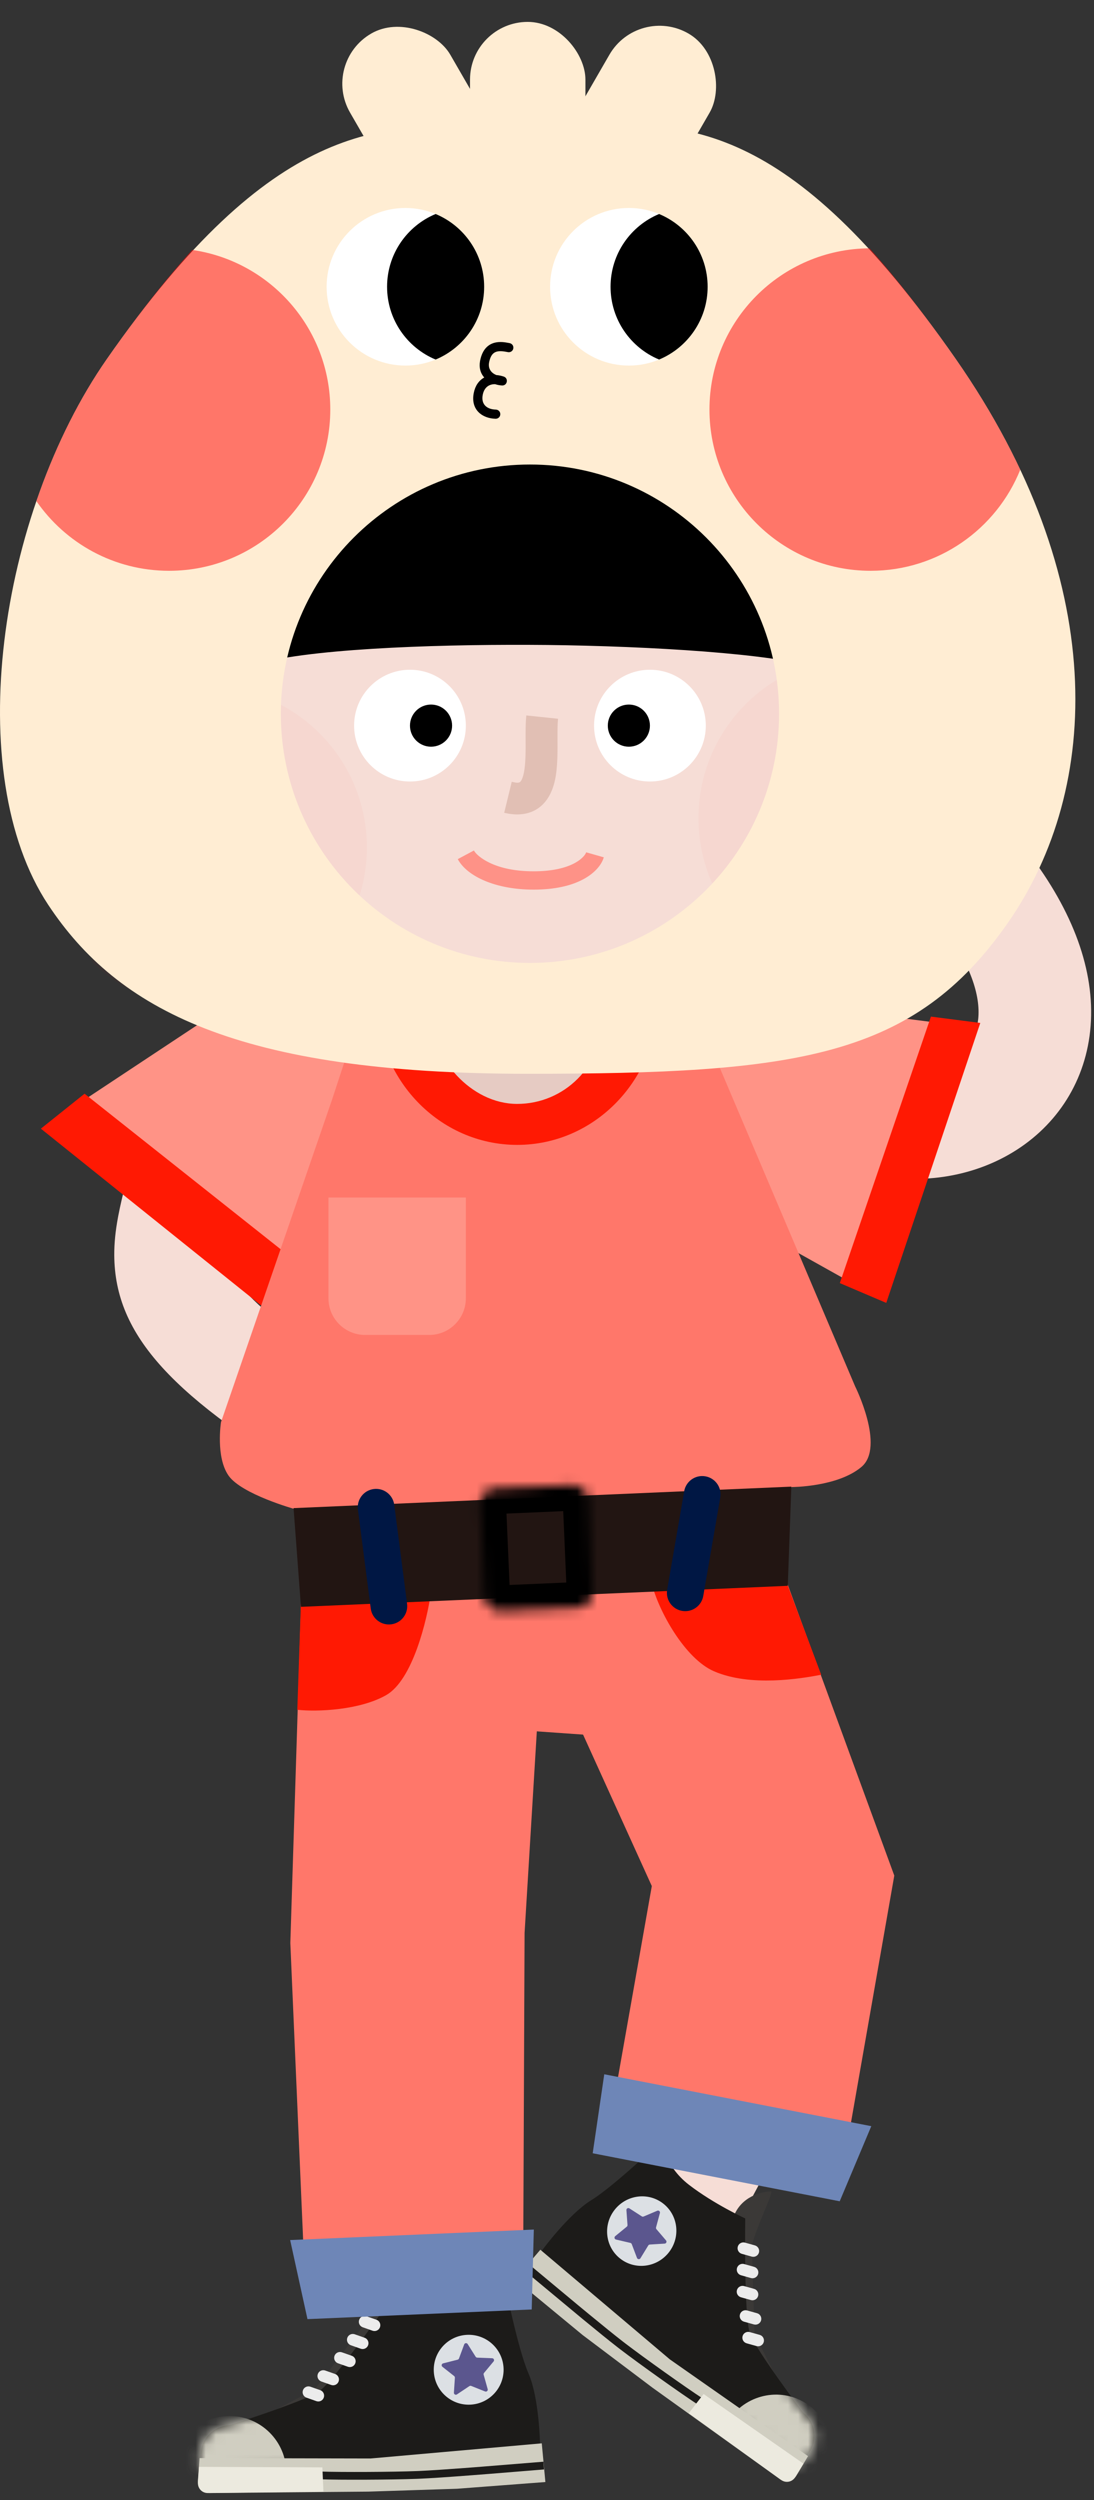 <svg width="109" height="249" viewBox="0 0 109 249" fill="none" xmlns="http://www.w3.org/2000/svg">
<rect x="0" y="0" width="109" height="249" fill="#333333" stroke="none"/>
<path d="M19.083 106.579C22.18 106.635 24.645 109.191 24.59 112.289C24.541 114.956 24.201 117.123 23.496 120.149L23.142 121.665C22.668 123.723 22.599 124.204 22.603 124.957C22.61 126.112 23.06 127.146 24.646 128.845L24.79 128.997C27.173 131.493 31.443 134.588 38.117 138.515C40.787 140.085 41.679 143.523 40.108 146.193C38.537 148.863 35.099 149.755 32.429 148.184C17.202 139.226 11.433 133.045 11.385 125.025C11.378 123.799 11.506 122.594 11.754 121.256L11.79 121.064C11.884 120.576 11.99 120.081 12.124 119.496L12.274 118.857C12.381 118.404 12.513 117.85 12.53 117.779L12.599 117.481C13.119 115.233 13.343 113.777 13.373 112.086C13.429 109.02 15.935 106.572 18.99 106.578L19.083 106.579Z" fill="#F6DDD6"/>
<path d="M94.994 84.291C97.481 82.445 100.994 82.965 102.841 85.452C107.218 91.35 109.2 97.25 108.616 102.695C108.044 108.037 105.023 112.451 100.458 115.031C96.251 117.409 91.061 118.039 86.074 116.797C80.828 115.491 76.125 112.218 72.735 107.315C70.973 104.767 71.611 101.273 74.159 99.512C76.707 97.75 80.2 98.387 81.962 100.935C83.807 103.603 86.198 105.267 88.785 105.911C91.04 106.473 93.282 106.201 94.938 105.265C96.418 104.429 97.284 103.163 97.462 101.5C97.714 99.144 96.666 95.992 93.918 92.254L93.833 92.138C91.987 89.65 92.506 86.137 94.994 84.291Z" fill="#F6DDD6"/>
<path d="M5.378 111.545L39.479 88.977L43.585 114.016L28.346 128.946L5.378 111.545Z" fill="#FF9386"/>
<path d="M27.637 131.326L4.073 112.415L8.425 108.933L30.901 126.756L27.637 131.326Z" fill="#FF1903"/>
<path d="M93.318 101.854L66.835 98.468L65.029 116.681L84.666 127.668L93.318 101.854Z" fill="#FF9386"/>
<path d="M88.301 129.77L97.67 101.886L92.752 101.254L83.675 127.797L88.301 129.77Z" fill="#FF1903"/>
<path d="M22.018 141.65L33.056 109.608L38.278 93.722L48.07 95.898L66.349 93.722L85.196 138.071C85.196 138.071 88.208 144.094 85.835 146.102C83.462 148.109 78.9 148.109 78.9 148.109L54.381 158.786L29.349 150.299C29.349 150.299 24.085 148.831 22.779 146.981C21.474 145.131 22.018 141.65 22.018 141.65Z" fill="#FF776A"/>
<path d="M32.726 119.273H46.414V129.311C46.414 131.327 44.78 132.961 42.764 132.961H36.376C34.36 132.961 32.726 131.327 32.726 129.311V119.273Z" fill="#FF9386"/>
<path d="M51.535 114.031C59.286 114.031 65.57 107.504 65.57 99.452C65.57 91.4 59.286 84.872 51.535 84.872C43.783 84.872 37.499 91.4 37.499 99.452C37.499 107.504 43.783 114.031 51.535 114.031Z" fill="#FF1903"/>
<path d="M62.176 159.685C64.129 158.133 66.962 158.439 68.539 160.36L69.935 162.115C73.284 166.333 75.197 168.94 77.033 171.995C79.471 176.05 81.16 180.068 82.089 184.375C84.266 194.474 82.096 205.674 74.862 219.001C73.66 221.216 70.89 222.037 68.675 220.835C66.46 219.633 65.64 216.863 66.842 214.648C73.099 203.12 74.848 194.091 73.168 186.298C72.481 183.108 71.214 180.064 69.329 176.891L69.213 176.697C67.748 174.26 66.156 172.059 63.444 168.617L61.442 166.095C59.874 164.122 60.203 161.252 62.176 159.685Z" fill="#F6DDD6"/>
<path d="M37.324 162.345C37.657 159.847 39.951 158.092 42.449 158.424C44.922 158.753 46.667 161.005 46.379 163.474L46.37 163.549C44.842 175.028 46.915 220.32 49.496 236.479L49.574 236.96C49.988 239.445 48.308 241.796 45.823 242.21C43.337 242.623 40.987 240.944 40.573 238.458C39.317 230.915 38.059 215.622 37.319 199.624L37.273 198.617C36.538 182.214 36.501 168.531 37.324 162.345Z" fill="#F6DDD6"/>
<path d="M71.154 173.683L38.532 171.393L30.759 153.979L74.737 153.93L71.154 173.683Z" fill="#FF776A"/>
<path d="M50.913 156.945L78.231 157.136L89.102 186.808L84.484 213.131L61.011 210.085L64.943 187.852L50.913 156.945Z" fill="#FF776A"/>
<path d="M30.008 159.309L54.349 158.258L52.266 192.519L52.128 225.306L30.284 224.968L28.927 193.526L30.008 159.309Z" fill="#FF776A"/>
<path d="M38.475 168.835C41.114 167.333 42.549 161.386 42.946 158.568L30 159.127L29.623 170.295C31.612 170.514 35.836 170.337 38.475 168.835Z" fill="#FF1903"/>
<path d="M71.143 166.462C68.247 165.215 65.6 160.442 64.938 157.702L77.823 156.149L81.82 166.806C79.756 167.196 74.793 168.034 71.143 166.462Z" fill="#FF1903"/>
<path d="M29.249 150.208L78.845 148.068L78.49 157.947L29.986 160.041L29.249 150.208Z" fill="#221512"/>
<path d="M39.939 229.64C40.544 227.525 39.1 225.904 38.302 225.357C37.939 225.915 37.575 228.678 36.797 230.841L34.647 233.692L31.395 237.944L27.234 240.154L29.567 242.667C31.03 241.443 39.333 231.757 39.939 229.64Z" fill="#3B3937"/>
<path d="M53.803 243.409C53.803 243.409 53.731 238.87 52.658 236.4C51.585 233.931 50.312 227.498 50.312 227.498C50.312 227.498 48.68 229.407 45.493 229.545C42.306 229.682 38.893 229.06 38.893 229.06C38.893 229.06 33.311 237.134 31.807 238.165C30.304 239.198 22.858 241.552 22.858 241.552C21.205 241.624 19.922 243.022 19.994 244.675L20.059 246.197L38.216 245.414L53.803 243.409Z" fill="#1C1B19"/>
<mask id="mask0_49_2301" style="mask-type:luminance" maskUnits="userSpaceOnUse" x="19" y="227" width="35" height="20">
<path fill-rule="evenodd" clip-rule="evenodd" d="M53.804 243.409C53.804 243.409 53.732 238.87 52.658 236.4C51.586 233.931 50.312 227.498 50.312 227.498C50.312 227.498 48.68 229.407 45.493 229.545C42.306 229.682 38.893 229.06 38.893 229.06C38.893 229.06 33.311 237.134 31.807 238.165C30.304 239.198 23.692 241.364 22.871 241.456C21.169 241.644 19.764 242.936 19.864 244.646L19.951 246.11L38.216 245.414L53.804 243.409Z" fill="white"/>
</mask>
<g mask="url(#mask0_49_2301)">
<path d="M22.871 251.95C25.995 251.95 28.529 249.417 28.529 246.292C28.529 243.168 25.995 240.635 22.871 240.635C19.746 240.635 17.213 243.168 17.213 246.292C17.213 249.417 19.746 251.95 22.871 251.95Z" fill="#D0CEC1"/>
</g>
<path d="M35.784 231.056C35.886 230.765 36.197 230.606 36.49 230.691L36.523 230.701L37.506 231.046C37.808 231.152 37.967 231.483 37.861 231.785C37.758 232.077 37.447 232.235 37.154 232.151L37.121 232.14L36.139 231.795C35.837 231.689 35.678 231.358 35.784 231.056Z" fill="#ECECEC"/>
<path d="M34.603 232.848C34.706 232.557 35.017 232.399 35.31 232.483L35.343 232.493L36.325 232.838C36.627 232.944 36.786 233.275 36.68 233.577C36.578 233.869 36.266 234.027 35.973 233.943L35.941 233.933L34.958 233.588C34.656 233.481 34.497 233.15 34.603 232.848Z" fill="#ECECEC"/>
<path d="M33.326 234.647C33.428 234.355 33.739 234.196 34.032 234.28L34.065 234.29L35.047 234.634C35.349 234.739 35.509 235.07 35.403 235.372C35.301 235.664 34.99 235.823 34.697 235.739L34.665 235.729L33.682 235.386C33.38 235.28 33.22 234.949 33.326 234.647Z" fill="#ECECEC"/>
<path d="M31.663 236.458C31.765 236.167 32.077 236.009 32.37 236.093L32.402 236.103L33.385 236.448C33.687 236.554 33.846 236.885 33.74 237.187C33.638 237.479 33.326 237.637 33.033 237.553L33.001 237.543L32.018 237.198C31.716 237.091 31.557 236.76 31.663 236.458Z" fill="#ECECEC"/>
<path d="M30.184 238.07C30.287 237.778 30.598 237.62 30.891 237.704L30.924 237.715L31.906 238.059C32.209 238.166 32.367 238.497 32.261 238.799C32.159 239.09 31.848 239.249 31.555 239.164L31.522 239.154L30.539 238.809C30.237 238.703 30.078 238.372 30.184 238.07Z" fill="#ECECEC"/>
<path d="M53.979 243.356L36.919 244.865L19.888 244.827L19.716 247.06C19.664 247.738 20.203 248.316 20.883 248.309L36.706 248.165L45.531 247.88L54.339 247.21L53.979 243.356Z" fill="#D0CEC1"/>
<path d="M54.142 245.186L54.202 245.957L48.825 246.393L46.977 246.537C44.646 246.716 42.894 246.833 41.747 246.883L41.463 246.894C39.019 246.985 33.922 247.015 31.817 246.935L31.653 246.928L31.687 246.156L31.935 246.166C34.098 246.242 39.177 246.209 41.529 246.118L41.853 246.104C42.872 246.057 44.341 245.96 46.24 245.817L47.972 245.684L54.142 245.186Z" fill="#1C1B19"/>
<path d="M32.224 248.165L32.149 246.425L32.119 245.75L19.829 245.699L19.723 247.274C19.685 247.838 20.135 248.314 20.699 248.307L32.224 248.165Z" fill="#ECEADF"/>
<path d="M46.847 239.503C44.926 239.586 43.303 238.096 43.22 236.176C43.137 234.256 44.626 232.632 46.547 232.549C48.467 232.467 50.09 233.956 50.173 235.876C50.256 237.796 48.767 239.42 46.847 239.503Z" fill="#DCE0E4"/>
<path d="M46.594 233.467C46.509 233.332 46.305 233.352 46.249 233.504L45.731 234.904C45.709 234.964 45.659 235.009 45.598 235.024L44.15 235.391C43.995 235.431 43.952 235.632 44.078 235.73L45.25 236.656C45.3 236.696 45.327 236.758 45.323 236.82L45.225 238.311C45.215 238.47 45.392 238.574 45.525 238.484L46.768 237.656C46.821 237.621 46.888 237.614 46.947 237.638L48.334 238.191C48.482 238.249 48.635 238.112 48.591 237.959L48.187 236.521C48.17 236.46 48.184 236.395 48.224 236.345L49.18 235.197C49.282 235.073 49.199 234.887 49.039 234.88L47.547 234.82C47.483 234.818 47.425 234.785 47.391 234.73L46.594 233.467Z" fill="#5B568E"/>
<path d="M73.073 220.838C73.803 218.765 75.903 218.259 76.861 218.266C76.833 218.927 75.535 221.393 74.917 223.601L75.01 227.153L75.184 232.473L77.269 236.643L73.938 237.371C73.463 235.541 72.342 222.911 73.073 220.838Z" fill="#3B3937"/>
<path d="M53.947 224.218C53.947 224.218 56.621 220.548 58.91 219.139C61.199 217.732 65.933 213.197 65.933 213.197C65.933 213.197 66.151 215.684 68.644 217.606C71.138 219.528 74.251 220.957 74.251 220.957C74.251 220.957 74.105 230.724 74.724 232.422C75.342 234.119 79.996 240.269 79.996 240.269C81.29 241.266 81.53 243.124 80.533 244.416L79.579 245.655L65.374 234.707L53.947 224.218Z" fill="#1C1B19"/>
<mask id="mask1_49_2301" style="mask-type:luminance" maskUnits="userSpaceOnUse" x="53" y="213" width="29" height="33">
<path fill-rule="evenodd" clip-rule="evenodd" d="M53.947 224.218C53.947 224.218 56.621 220.548 58.91 219.139C61.199 217.73 65.934 213.197 65.934 213.197C65.934 213.197 66.151 215.682 68.644 217.606C71.138 219.528 74.251 220.957 74.251 220.957C74.251 220.957 74.105 230.724 74.724 232.422C75.343 234.119 79.432 239.642 80.042 240.184C81.306 241.304 81.708 243.144 80.656 244.465L79.718 245.644L65.374 234.707L53.947 224.218Z" fill="white"/>
</mask>
<g mask="url(#mask1_49_2301)">
<path d="M73.997 248.762C71.476 246.986 70.891 243.475 72.691 240.921C74.49 238.367 77.993 237.736 80.513 239.512C83.034 241.288 83.619 244.798 81.82 247.352C80.02 249.907 76.518 250.538 73.997 248.762Z" fill="#D0CEC1"/>
</g>
<path d="M73.508 223.766C73.592 223.468 73.893 223.29 74.191 223.356L74.223 223.364L75.215 223.641C75.523 223.728 75.703 224.048 75.617 224.356C75.534 224.654 75.233 224.832 74.934 224.766L74.902 224.758L73.911 224.481C73.602 224.395 73.422 224.075 73.508 223.766Z" fill="#ECECEC"/>
<path d="M73.429 225.901C73.512 225.604 73.813 225.425 74.111 225.491L74.143 225.499L75.135 225.777C75.443 225.863 75.624 226.183 75.537 226.491C75.454 226.789 75.153 226.967 74.854 226.902L74.822 226.894L73.831 226.616C73.522 226.53 73.342 226.21 73.429 225.901Z" fill="#ECECEC"/>
<path d="M73.424 228.096C73.507 227.798 73.808 227.619 74.106 227.685L74.138 227.693L75.13 227.968C75.438 228.054 75.619 228.374 75.533 228.682C75.45 228.98 75.149 229.159 74.851 229.094L74.819 229.086L73.827 228.81C73.519 228.724 73.338 228.405 73.424 228.096Z" fill="#ECECEC"/>
<path d="M73.722 230.523C73.804 230.225 74.105 230.047 74.404 230.112L74.436 230.12L75.427 230.396C75.736 230.481 75.916 230.801 75.831 231.11C75.748 231.408 75.447 231.586 75.148 231.521L75.117 231.513L74.125 231.238C73.816 231.152 73.636 230.832 73.722 230.523Z" fill="#ECECEC"/>
<path d="M73.986 232.678C74.07 232.38 74.371 232.202 74.669 232.268L74.701 232.276L75.693 232.553C76.001 232.639 76.181 232.959 76.095 233.268C76.012 233.566 75.71 233.744 75.412 233.678L75.38 233.67L74.389 233.393C74.08 233.306 73.9 232.986 73.986 232.678Z" fill="#ECECEC"/>
<path d="M53.837 224.074L66.738 234.993L80.507 244.631L79.358 246.557C79.009 247.141 78.238 247.301 77.686 246.905L65.008 237.811L58.049 232.568L51.325 227.019L53.837 224.074Z" fill="#D0CEC1"/>
<path d="M52.157 226.074L52.651 225.479L57.55 229.559L58.73 230.533C60.15 231.701 61.258 232.596 62.041 233.204L62.297 233.401C64.161 234.826 68.326 237.795 70.079 238.932L70.216 239.02L69.8 239.672L69.588 239.535C67.776 238.353 63.681 235.432 61.826 234.014L61.511 233.771C60.686 233.13 59.524 232.189 58.035 230.962L52.157 226.074Z" fill="#1C1B19"/>
<path d="M68.627 240.355L69.689 238.977L70.102 238.443L80.052 245.38L79.229 246.728C78.936 247.21 78.295 247.338 77.838 247.009L68.627 240.355Z" fill="#ECEADF"/>
<path d="M61.814 224.974C63.316 226.132 65.485 225.837 66.659 224.314C67.832 222.792 67.565 220.619 66.063 219.462C64.561 218.304 62.392 218.599 61.219 220.121C60.045 221.643 60.312 223.816 61.814 224.974Z" fill="#DCE0E4"/>
<path d="M65.49 220.188C65.638 220.126 65.793 220.261 65.751 220.416L65.364 221.849C65.347 221.911 65.362 221.977 65.404 222.026L66.359 223.145C66.462 223.267 66.383 223.455 66.224 223.464L64.743 223.556C64.68 223.559 64.623 223.594 64.59 223.647L63.811 224.921C63.727 225.058 63.523 225.037 63.465 224.888L62.943 223.512C62.92 223.451 62.869 223.408 62.806 223.393L61.375 223.059C61.219 223.023 61.173 222.824 61.297 222.721L62.451 221.776C62.5 221.736 62.526 221.676 62.521 221.612L62.412 220.13C62.4 219.971 62.575 219.867 62.709 219.953L63.945 220.75C63.999 220.785 64.066 220.791 64.125 220.765L65.49 220.188Z" fill="#5B568E"/>
<path d="M28.909 223.11L53.187 222.063L52.977 230.022L30.635 230.985L28.909 223.11Z" fill="#6E86B7"/>
<path d="M60.205 206.597L86.81 211.766L83.664 219.247L59.053 214.465L60.205 206.597Z" fill="#6E86B7"/>
<mask id="mask2_49_2301" style="mask-type:luminance" maskUnits="userSpaceOnUse" x="47" y="147" width="13" height="14">
<rect x="47.8" y="148.311" width="10.768" height="12.228" rx="1.5" transform="rotate(-2.471 47.8 148.311)" fill="white"/>
</mask>
<g mask="url(#mask2_49_2301)">
<path fill-rule="evenodd" clip-rule="evenodd" d="M48.784 145.711L57.354 145.341C59.368 145.254 61.071 146.817 61.158 148.831L61.591 158.859C61.678 160.873 60.116 162.576 58.102 162.663L49.532 163.033C47.518 163.12 45.815 161.558 45.728 159.544L45.295 149.515C45.208 147.501 46.77 145.798 48.784 145.711ZM56.422 157.62L56.116 150.509L50.463 150.753L50.77 157.864L56.422 157.62Z" fill="black"/>
</g>
<path d="M37.236 148.307C38.219 148.179 39.12 148.859 39.274 149.831L39.281 149.882L40.559 159.737C40.688 160.737 39.983 161.652 38.983 161.782C38.001 161.909 37.099 161.23 36.946 160.257L36.939 160.207L35.661 150.351C35.532 149.352 36.237 148.436 37.236 148.307Z" fill="#001744"/>
<path d="M68.167 148.528C68.339 147.535 69.283 146.869 70.276 147.041C71.253 147.209 71.913 148.125 71.772 149.099L71.764 149.15L70.07 158.957C69.898 159.951 68.954 160.617 67.96 160.445C66.984 160.276 66.324 159.361 66.465 158.386L66.473 158.336L68.167 148.528Z" fill="#001744"/>
<rect x="43.021" y="84.409" width="17.017" height="25.54" rx="8.508" fill="#E6CBC3"/>
<path d="M24.878 49.576C24.878 36.293 37.38 31.665 52.801 31.665C68.223 31.665 80.725 36.293 80.725 49.576V73.497C78.473 89.013 66.927 97.74 52.801 97.547C38.676 97.354 26.529 87.203 24.878 73.497V49.576Z" fill="#F6DDD6"/>
<path d="M52.653 64.226C42.859 64.191 30.185 64.629 25.073 66.281C23.968 60.082 27.641 48.231 33.536 40.952C39.432 33.672 48.712 34.911 52.813 36.776C55.561 35.204 63.127 33.9 71.407 41.248C79.687 48.597 80.948 61.266 80.544 66.281C75.328 64.924 62.447 64.26 52.653 64.226Z" fill="black"/>
<path fill-rule="evenodd" clip-rule="evenodd" d="M85.553 65.429C88.228 68.43 91.076 72.063 94.139 76.462C96.725 80.175 98.853 83.857 100.559 87.478C98.185 93.382 92.405 97.55 85.653 97.55C76.783 97.55 69.592 90.359 69.592 81.489C69.592 72.653 76.729 65.483 85.553 65.429Z" fill="#FF0000" fill-opacity="0.03"/>
<path fill-rule="evenodd" clip-rule="evenodd" d="M9.208 95.833C9.439 91.82 9.994 87.236 10.938 81.96C11.736 77.506 12.834 73.397 14.188 69.63C20.042 67.135 27.075 68.274 31.85 73.049C38.122 79.322 38.122 89.49 31.85 95.762C25.602 102.011 15.486 102.034 9.208 95.833Z" fill="#FF0000" fill-opacity="0.03"/>
<path d="M64.756 77.839C67.83 77.839 70.322 75.347 70.322 72.273C70.322 69.199 67.83 66.707 64.756 66.707C61.681 66.707 59.189 69.199 59.189 72.273C59.189 75.347 61.681 77.839 64.756 77.839Z" fill="white"/>
<path d="M62.657 74.372C63.816 74.372 64.755 73.432 64.755 72.273C64.755 71.114 63.816 70.174 62.657 70.174C61.498 70.174 60.558 71.114 60.558 72.273C60.558 73.432 61.498 74.372 62.657 74.372Z" fill="black"/>
<path d="M40.847 77.839C43.922 77.839 46.414 75.347 46.414 72.273C46.414 69.199 43.922 66.707 40.847 66.707C37.773 66.707 35.281 69.199 35.281 72.273C35.281 75.347 37.773 77.839 40.847 77.839Z" fill="white"/>
<path d="M42.946 74.372C44.105 74.372 45.045 73.432 45.045 72.273C45.045 71.114 44.105 70.174 42.946 70.174C41.787 70.174 40.847 71.114 40.847 72.273C40.847 73.432 41.787 74.372 42.946 74.372Z" fill="black"/>
<path d="M52.44 71.258L55.601 71.588L55.588 71.727C55.552 72.137 55.544 72.6 55.547 73.548L55.549 74.399C55.549 74.481 55.549 74.558 55.548 74.641L55.546 74.883C55.521 76.749 55.357 77.97 54.849 79.023C54.025 80.73 52.397 81.453 50.311 80.971L50.235 80.953L50.988 77.865L51.089 77.889C51.705 78.03 51.831 77.963 51.986 77.642C52.233 77.13 52.349 76.244 52.368 74.817L52.371 74.429L52.368 73.137C52.369 72.321 52.383 71.867 52.427 71.393L52.44 71.258Z" fill="#E1BFB4"/>
<path d="M47.218 84.709C47.399 85.047 47.944 85.526 48.746 85.916C49.867 86.463 51.344 86.782 53.166 86.782C54.976 86.782 56.351 86.468 57.305 85.939C57.666 85.738 57.947 85.517 58.146 85.292C58.28 85.141 58.363 85.004 58.396 84.911L58.403 84.889L60.158 85.39C59.937 86.164 59.235 86.955 58.19 87.535C56.948 88.223 55.27 88.607 53.166 88.607C49.34 88.607 46.563 87.273 45.637 85.621L45.609 85.57L47.218 84.709Z" fill="#FE9287"/>
<path fill-rule="evenodd" clip-rule="evenodd" d="M48.756 12.607C38.039 12.276 27.234 11.943 10.643 35.764C-0.125 51.223 -3.868 77.016 4.802 90.116C11.71 100.552 23.693 106.949 52.522 106.949C79.356 106.949 91.036 105.398 100.435 91.892C109.834 78.387 110.444 57.603 95.234 35.764C78.42 11.62 68.105 12.072 57.184 12.55C55.648 12.617 54.101 12.685 52.522 12.685C51.262 12.685 50.01 12.646 48.756 12.607ZM52.801 95.907C66.51 95.907 77.622 84.795 77.622 71.087C77.622 57.378 66.51 46.266 52.801 46.266C39.093 46.266 27.981 57.378 27.981 71.087C27.981 84.795 39.093 95.907 52.801 95.907Z" fill="#FFEDD3"/>
<rect x="31.996" y="6.223" width="11.531" height="17.938" rx="5.766" transform="rotate(-30 31.996 6.223)" fill="#FFEDD3"/>
<rect x="46.83" y="2.181" width="11.498" height="17.886" rx="5.749" fill="#FFEDD3"/>
<rect x="63.601" y="0.457" width="11.531" height="17.938" rx="5.766" transform="rotate(30 63.601 0.457)" fill="#FFEDD3"/>
<path d="M40.391 36.411C44.725 36.411 48.239 32.897 48.239 28.563C48.239 24.229 44.725 20.715 40.391 20.715C36.057 20.715 32.543 24.229 32.543 28.563C32.543 32.897 36.057 36.411 40.391 36.411Z" fill="white"/>
<path fill-rule="evenodd" clip-rule="evenodd" d="M43.402 35.812C46.242 34.631 48.239 31.83 48.239 28.563C48.239 25.295 46.242 22.494 43.402 21.314C40.562 22.494 38.566 25.295 38.566 28.563C38.566 31.83 40.562 34.631 43.402 35.812Z" fill="black"/>
<path d="M62.657 36.411C66.991 36.411 70.505 32.897 70.505 28.563C70.505 24.229 66.991 20.715 62.657 20.715C58.323 20.715 54.809 24.229 54.809 28.563C54.809 32.897 58.323 36.411 62.657 36.411Z" fill="white"/>
<path fill-rule="evenodd" clip-rule="evenodd" d="M65.668 35.812C68.508 34.631 70.505 31.83 70.505 28.563C70.505 25.295 68.508 22.494 65.668 21.314C62.828 22.494 60.832 25.295 60.832 28.563C60.832 31.83 62.828 34.631 65.668 35.812Z" fill="black"/>
<path d="M49.676 34.072C49.961 34.051 50.228 34.076 50.573 34.138L50.783 34.178C51.031 34.227 51.192 34.467 51.143 34.714C51.094 34.961 50.855 35.122 50.607 35.073L50.49 35.05C50.173 34.99 49.952 34.967 49.741 34.982C49.211 35.019 48.887 35.307 48.731 36.099C48.612 36.708 48.932 37.14 49.436 37.347L49.463 37.358L49.493 37.36C49.707 37.378 49.924 37.422 50.139 37.49L50.189 37.506C50.692 37.675 50.55 38.422 50.02 38.394C49.812 38.383 49.588 38.343 49.367 38.276L49.332 38.265L49.294 38.265C48.729 38.264 48.264 38.575 48.108 39.271L48.097 39.322C47.908 40.287 48.525 40.776 49.402 40.795C49.654 40.801 49.854 41.01 49.848 41.261C49.843 41.513 49.634 41.713 49.382 41.708C48.011 41.677 46.88 40.782 47.202 39.146C47.349 38.397 47.723 37.898 48.209 37.62L48.248 37.598L48.218 37.565C47.867 37.153 47.717 36.617 47.825 35.986L47.836 35.923C48.071 34.728 48.735 34.139 49.676 34.072Z" fill="black"/>
<path fill-rule="evenodd" clip-rule="evenodd" d="M19.14 24.893C16.476 27.858 13.654 31.439 10.643 35.764C7.769 39.889 5.396 44.75 3.625 49.91C6.523 54.104 11.365 56.851 16.848 56.851C25.718 56.851 32.908 49.661 32.908 40.791C32.908 32.699 26.924 26.005 19.14 24.893Z" fill="#FF0000" fill-opacity="0.5"/>
<path fill-rule="evenodd" clip-rule="evenodd" d="M86.648 24.731C89.323 27.731 92.171 31.365 95.234 35.764C97.82 39.477 99.948 43.159 101.654 46.78C99.28 52.684 93.5 56.851 86.748 56.851C77.878 56.851 70.687 49.661 70.687 40.791C70.687 31.954 77.824 24.784 86.648 24.731Z" fill="#FF0000" fill-opacity="0.5"/>
</svg>
